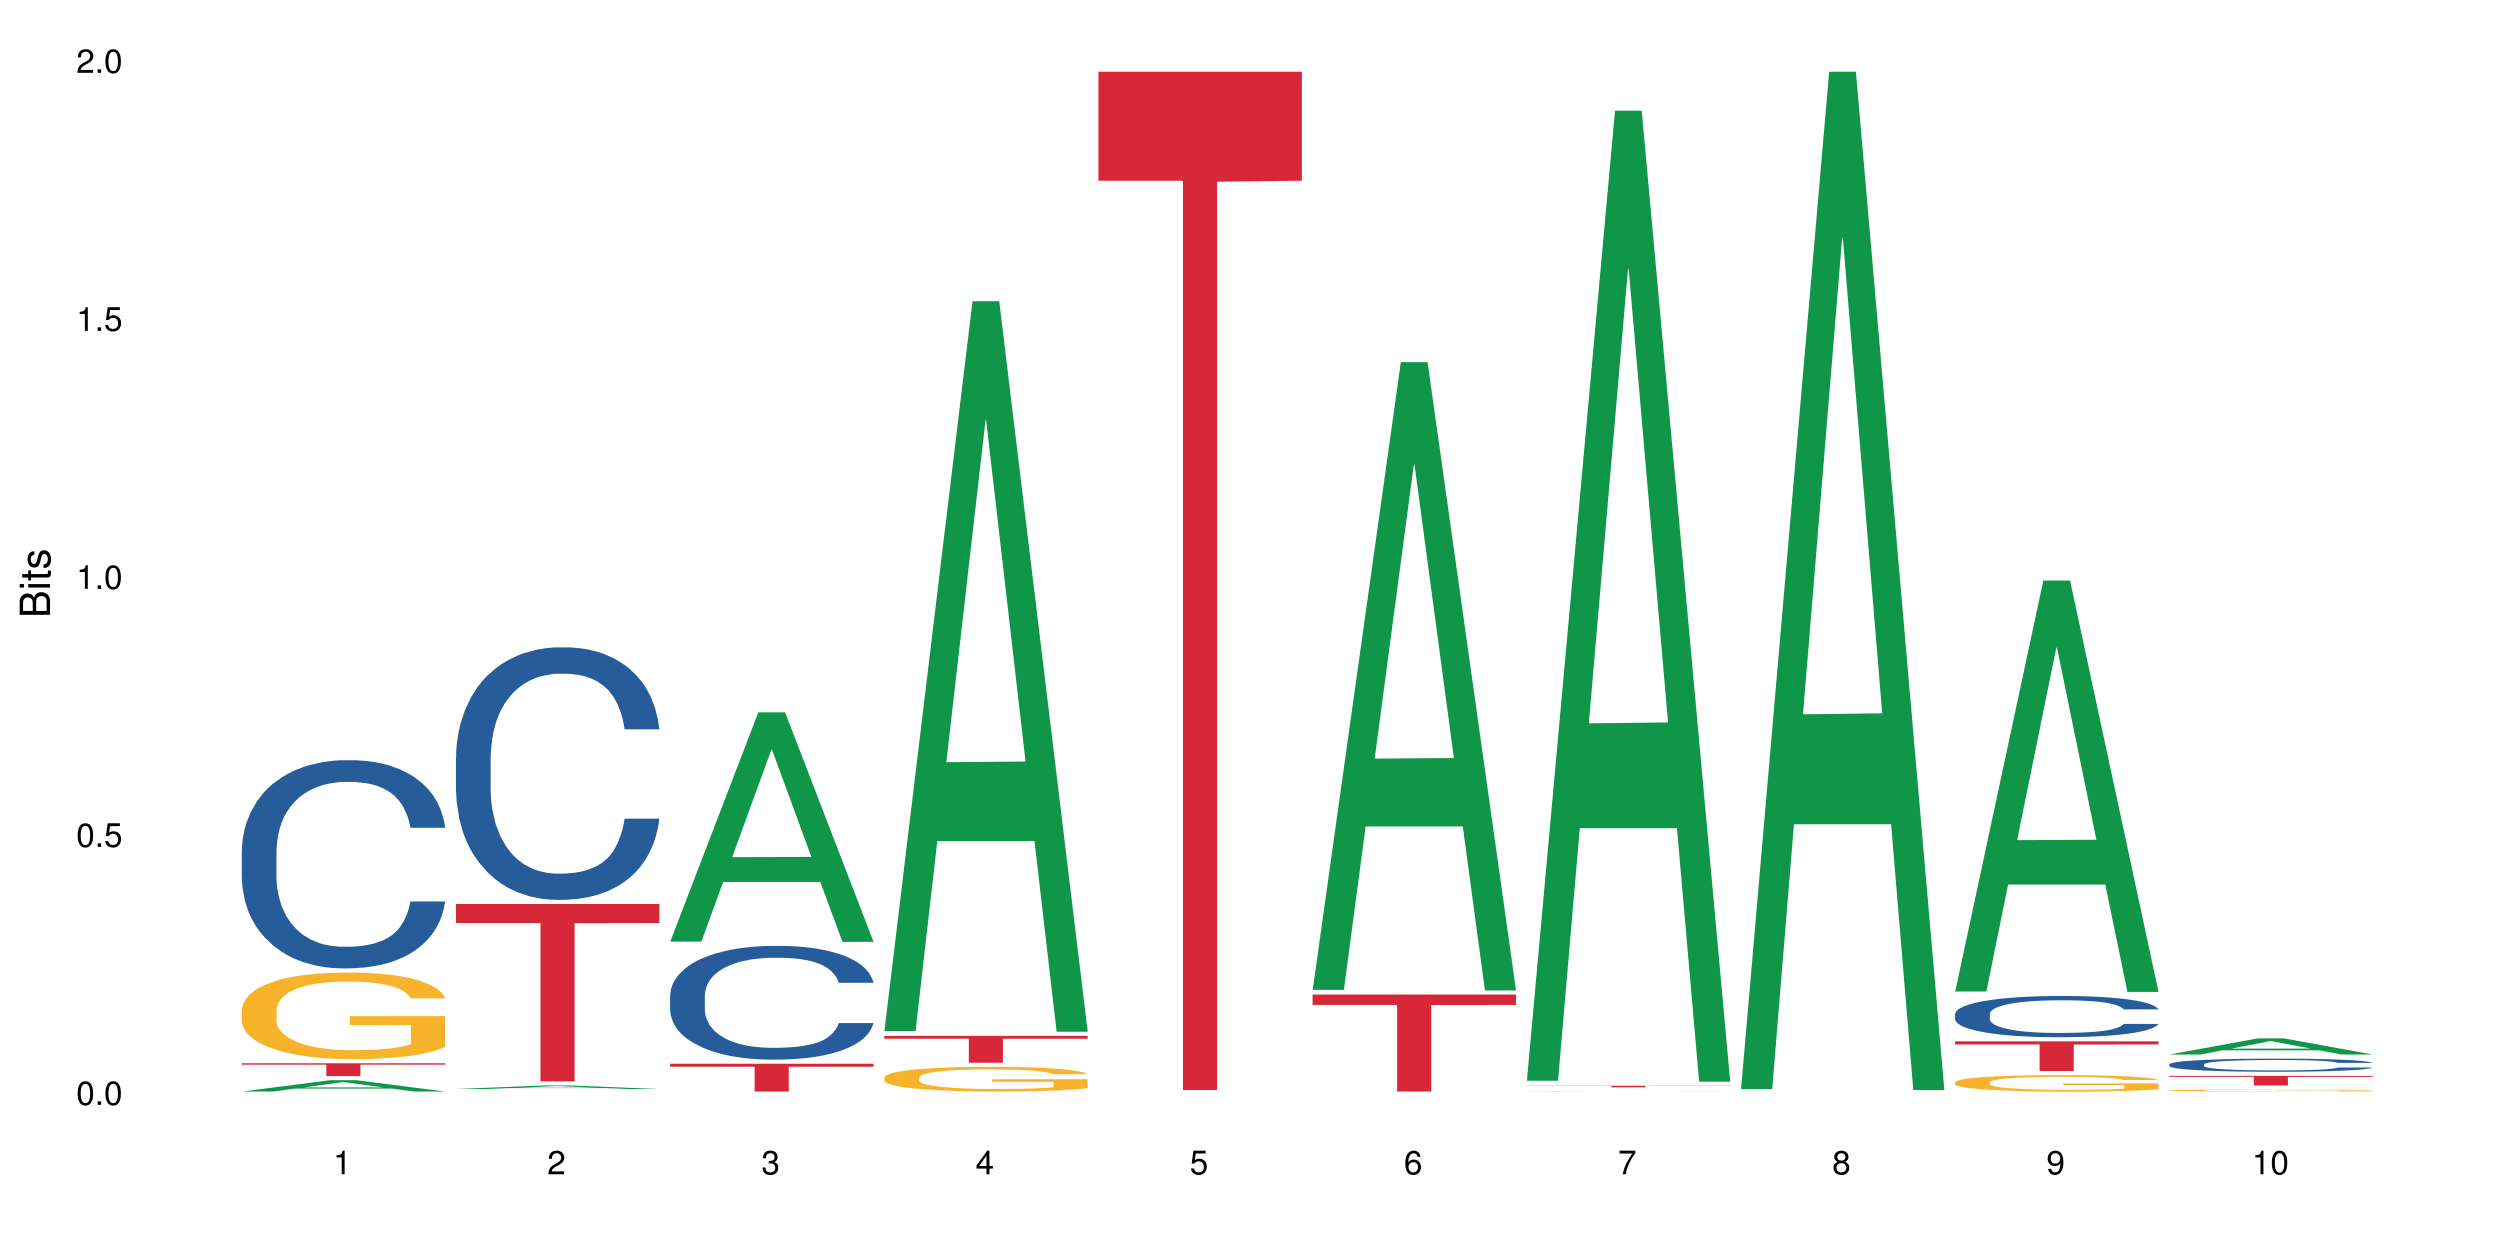 <?xml version="1.0" encoding="UTF-8"?>
<svg xmlns="http://www.w3.org/2000/svg" xmlns:xlink="http://www.w3.org/1999/xlink" width="720pt" height="360pt" viewBox="0 0 720 360" version="1.1">
<defs>
<g>
<symbol overflow="visible" id="glyph0-0">
<path style="stroke:none;" d=""/>
</symbol>
<symbol overflow="visible" id="glyph0-1">
<path style="stroke:none;" d="M 2.641 -6.797 C 2 -6.797 1.422 -6.531 1.078 -6.047 C 0.641 -5.453 0.406 -4.547 0.406 -3.297 C 0.406 -1 1.188 0.219 2.641 0.219 C 4.078 0.219 4.859 -1 4.859 -3.234 C 4.859 -4.562 4.656 -5.438 4.203 -6.047 C 3.844 -6.531 3.281 -6.797 2.641 -6.797 Z M 2.641 -6.047 C 3.547 -6.047 4 -5.125 4 -3.312 C 4 -1.375 3.562 -0.484 2.625 -0.484 C 1.734 -0.484 1.281 -1.422 1.281 -3.281 C 1.281 -5.141 1.734 -6.047 2.641 -6.047 Z M 2.641 -6.047 "/>
</symbol>
<symbol overflow="visible" id="glyph0-2">
<path style="stroke:none;" d="M 1.828 -1 L 0.828 -1 L 0.828 0 L 1.828 0 Z M 1.828 -1 "/>
</symbol>
<symbol overflow="visible" id="glyph0-3">
<path style="stroke:none;" d="M 4.562 -6.797 L 1.062 -6.797 L 0.547 -3.094 L 1.328 -3.094 C 1.719 -3.562 2.047 -3.734 2.578 -3.734 C 3.484 -3.734 4.062 -3.109 4.062 -2.094 C 4.062 -1.125 3.484 -0.531 2.578 -0.531 C 1.828 -0.531 1.375 -0.906 1.188 -1.672 L 0.328 -1.672 C 0.453 -1.109 0.547 -0.844 0.75 -0.594 C 1.125 -0.078 1.828 0.219 2.594 0.219 C 3.969 0.219 4.922 -0.781 4.922 -2.219 C 4.922 -3.562 4.031 -4.484 2.719 -4.484 C 2.25 -4.484 1.859 -4.359 1.469 -4.062 L 1.734 -5.969 L 4.562 -5.969 Z M 4.562 -6.797 "/>
</symbol>
<symbol overflow="visible" id="glyph0-4">
<path style="stroke:none;" d="M 2.484 -4.844 L 2.484 0 L 3.328 0 L 3.328 -6.797 L 2.766 -6.797 C 2.469 -5.75 2.281 -5.609 0.984 -5.453 L 0.984 -4.844 Z M 2.484 -4.844 "/>
</symbol>
<symbol overflow="visible" id="glyph0-5">
<path style="stroke:none;" d="M 4.859 -0.828 L 1.281 -0.828 C 1.359 -1.391 1.672 -1.75 2.5 -2.234 L 3.469 -2.75 C 4.406 -3.266 4.906 -3.969 4.906 -4.812 C 4.906 -5.375 4.672 -5.906 4.266 -6.266 C 3.859 -6.625 3.375 -6.797 2.719 -6.797 C 1.859 -6.797 1.219 -6.5 0.844 -5.922 C 0.609 -5.562 0.5 -5.125 0.484 -4.438 L 1.328 -4.438 C 1.359 -4.906 1.406 -5.188 1.531 -5.406 C 1.75 -5.812 2.188 -6.062 2.703 -6.062 C 3.469 -6.062 4.031 -5.516 4.031 -4.781 C 4.031 -4.25 3.719 -3.797 3.125 -3.438 L 2.234 -2.938 C 0.812 -2.141 0.406 -1.5 0.328 0 L 4.859 0 Z M 4.859 -0.828 "/>
</symbol>
<symbol overflow="visible" id="glyph0-6">
<path style="stroke:none;" d="M 2.125 -3.125 L 2.578 -3.125 C 3.516 -3.125 3.984 -2.703 3.984 -1.891 C 3.984 -1.031 3.469 -0.531 2.578 -0.531 C 1.656 -0.531 1.203 -0.984 1.156 -1.969 L 0.312 -1.969 C 0.344 -1.422 0.438 -1.078 0.609 -0.766 C 0.953 -0.109 1.625 0.219 2.547 0.219 C 3.953 0.219 4.859 -0.609 4.859 -1.906 C 4.859 -2.766 4.516 -3.25 3.703 -3.516 C 4.344 -3.766 4.656 -4.25 4.656 -4.938 C 4.656 -6.109 3.875 -6.797 2.578 -6.797 C 1.203 -6.797 0.484 -6.047 0.453 -4.609 L 1.297 -4.609 C 1.312 -5.016 1.344 -5.25 1.453 -5.453 C 1.641 -5.828 2.062 -6.062 2.594 -6.062 C 3.344 -6.062 3.797 -5.625 3.797 -4.906 C 3.797 -4.422 3.609 -4.141 3.25 -3.984 C 3.016 -3.891 2.719 -3.844 2.125 -3.844 Z M 2.125 -3.125 "/>
</symbol>
<symbol overflow="visible" id="glyph0-7">
<path style="stroke:none;" d="M 3.141 -1.625 L 3.141 0 L 3.984 0 L 3.984 -1.625 L 4.984 -1.625 L 4.984 -2.391 L 3.984 -2.391 L 3.984 -6.797 L 3.359 -6.797 L 0.266 -2.516 L 0.266 -1.625 Z M 3.141 -2.391 L 1 -2.391 L 3.141 -5.359 Z M 3.141 -2.391 "/>
</symbol>
<symbol overflow="visible" id="glyph0-8">
<path style="stroke:none;" d="M 4.781 -5.031 C 4.609 -6.141 3.891 -6.797 2.844 -6.797 C 2.094 -6.797 1.422 -6.438 1.031 -5.828 C 0.609 -5.172 0.406 -4.344 0.406 -3.094 C 0.406 -1.953 0.578 -1.234 0.984 -0.625 C 1.359 -0.078 1.953 0.219 2.703 0.219 C 3.984 0.219 4.922 -0.734 4.922 -2.078 C 4.922 -3.344 4.062 -4.234 2.844 -4.234 C 2.172 -4.234 1.641 -3.969 1.281 -3.469 C 1.281 -5.125 1.828 -6.047 2.797 -6.047 C 3.391 -6.047 3.797 -5.672 3.938 -5.031 Z M 2.734 -3.484 C 3.547 -3.484 4.062 -2.922 4.062 -2 C 4.062 -1.156 3.484 -0.531 2.703 -0.531 C 1.922 -0.531 1.328 -1.188 1.328 -2.047 C 1.328 -2.891 1.906 -3.484 2.734 -3.484 Z M 2.734 -3.484 "/>
</symbol>
<symbol overflow="visible" id="glyph0-9">
<path style="stroke:none;" d="M 4.984 -6.797 L 0.438 -6.797 L 0.438 -5.969 L 4.109 -5.969 C 2.5 -3.656 1.828 -2.234 1.328 0 L 2.219 0 C 2.594 -2.172 3.453 -4.047 4.984 -6.094 Z M 4.984 -6.797 "/>
</symbol>
<symbol overflow="visible" id="glyph0-10">
<path style="stroke:none;" d="M 3.75 -3.578 C 4.453 -4 4.688 -4.344 4.688 -4.984 C 4.688 -6.047 3.844 -6.797 2.641 -6.797 C 1.438 -6.797 0.594 -6.047 0.594 -4.984 C 0.594 -4.359 0.828 -4.016 1.516 -3.578 C 0.734 -3.203 0.359 -2.641 0.359 -1.891 C 0.359 -0.641 1.297 0.219 2.641 0.219 C 3.984 0.219 4.922 -0.641 4.922 -1.875 C 4.922 -2.641 4.531 -3.203 3.75 -3.578 Z M 2.641 -6.047 C 3.359 -6.047 3.812 -5.625 3.812 -4.969 C 3.812 -4.344 3.344 -3.922 2.641 -3.922 C 1.922 -3.922 1.453 -4.344 1.453 -4.984 C 1.453 -5.625 1.922 -6.047 2.641 -6.047 Z M 2.641 -3.203 C 3.484 -3.203 4.062 -2.672 4.062 -1.875 C 4.062 -1.062 3.484 -0.531 2.625 -0.531 C 1.797 -0.531 1.219 -1.078 1.219 -1.875 C 1.219 -2.672 1.797 -3.203 2.641 -3.203 Z M 2.641 -3.203 "/>
</symbol>
<symbol overflow="visible" id="glyph0-11">
<path style="stroke:none;" d="M 0.516 -1.547 C 0.672 -0.438 1.406 0.219 2.438 0.219 C 3.188 0.219 3.859 -0.141 4.266 -0.75 C 4.688 -1.406 4.891 -2.25 4.891 -3.484 C 4.891 -4.625 4.703 -5.359 4.312 -5.953 C 3.938 -6.5 3.344 -6.797 2.594 -6.797 C 1.297 -6.797 0.359 -5.844 0.359 -4.516 C 0.359 -3.25 1.234 -2.344 2.453 -2.344 C 3.094 -2.344 3.562 -2.578 4.016 -3.109 C 4 -1.453 3.469 -0.531 2.5 -0.531 C 1.906 -0.531 1.484 -0.906 1.359 -1.547 Z M 2.578 -6.062 C 3.375 -6.062 3.969 -5.406 3.969 -4.531 C 3.969 -3.688 3.375 -3.094 2.547 -3.094 C 1.734 -3.094 1.234 -3.672 1.234 -4.578 C 1.234 -5.438 1.797 -6.062 2.578 -6.062 Z M 2.578 -6.062 "/>
</symbol>
<symbol overflow="visible" id="glyph1-0">
<path style="stroke:none;" d=""/>
</symbol>
<symbol overflow="visible" id="glyph1-1">
<path style="stroke:none;" d="M 0 -0.953 L 0 -4.891 C 0 -5.719 -0.234 -6.344 -0.734 -6.797 C -1.188 -7.234 -1.812 -7.469 -2.5 -7.469 C -3.547 -7.469 -4.188 -7 -4.625 -5.875 C -4.984 -6.672 -5.641 -7.094 -6.531 -7.094 C -7.156 -7.094 -7.734 -6.859 -8.141 -6.391 C -8.562 -5.938 -8.75 -5.344 -8.75 -4.5 L -8.75 -0.953 Z M -4.984 -2.062 L -7.766 -2.062 L -7.766 -4.219 C -7.766 -4.844 -7.688 -5.203 -7.453 -5.5 C -7.219 -5.812 -6.859 -5.969 -6.375 -5.969 C -5.906 -5.969 -5.531 -5.812 -5.297 -5.5 C -5.062 -5.203 -4.984 -4.844 -4.984 -4.219 Z M -0.984 -2.062 L -4 -2.062 L -4 -4.781 C -4 -5.328 -3.859 -5.688 -3.578 -5.953 C -3.297 -6.219 -2.922 -6.359 -2.484 -6.359 C -2.062 -6.359 -1.688 -6.219 -1.406 -5.953 C -1.109 -5.688 -0.984 -5.328 -0.984 -4.781 Z M -0.984 -2.062 "/>
</symbol>
<symbol overflow="visible" id="glyph1-2">
<path style="stroke:none;" d="M -6.281 -1.797 L -6.281 -0.797 L 0 -0.797 L 0 -1.797 Z M -8.75 -1.797 L -8.75 -0.797 L -7.484 -0.797 L -7.484 -1.797 Z M -8.75 -1.797 "/>
</symbol>
<symbol overflow="visible" id="glyph1-3">
<path style="stroke:none;" d="M -6.281 -3.047 L -6.281 -2.016 L -8.016 -2.016 L -8.016 -1.016 L -6.281 -1.016 L -6.281 -0.172 L -5.469 -0.172 L -5.469 -1.016 L -0.719 -1.016 C -0.078 -1.016 0.281 -1.453 0.281 -2.234 C 0.281 -2.469 0.25 -2.719 0.188 -3.047 L -0.641 -3.047 C -0.609 -2.922 -0.594 -2.766 -0.594 -2.562 C -0.594 -2.141 -0.719 -2.016 -1.156 -2.016 L -5.469 -2.016 L -5.469 -3.047 Z M -6.281 -3.047 "/>
</symbol>
<symbol overflow="visible" id="glyph1-4">
<path style="stroke:none;" d="M -4.531 -5.25 C -5.766 -5.25 -6.469 -4.422 -6.469 -2.969 C -6.469 -1.516 -5.719 -0.562 -4.547 -0.562 C -3.562 -0.562 -3.094 -1.062 -2.734 -2.562 L -2.516 -3.484 C -2.344 -4.188 -2.094 -4.469 -1.625 -4.469 C -1.047 -4.469 -0.641 -3.875 -0.641 -3 C -0.641 -2.453 -0.797 -2 -1.062 -1.75 C -1.25 -1.594 -1.422 -1.531 -1.875 -1.469 L -1.875 -0.406 C -0.422 -0.453 0.281 -1.266 0.281 -2.922 C 0.281 -4.5 -0.5 -5.516 -1.719 -5.516 C -2.656 -5.516 -3.172 -4.984 -3.469 -3.734 L -3.703 -2.766 C -3.891 -1.953 -4.156 -1.609 -4.594 -1.609 C -5.172 -1.609 -5.547 -2.125 -5.547 -2.938 C -5.547 -3.75 -5.203 -4.172 -4.531 -4.203 Z M -4.531 -5.25 "/>
</symbol>
</g>
</defs>
<g id="surface100841">
<rect x="0" y="0" width="720" height="360" style="fill:rgb(100%,100%,100%);fill-opacity:1;stroke:none;"/>
<path style=" stroke:none;fill-rule:nonzero;fill:rgb(6.275%,58.824%,28.235%);fill-opacity:1;" d="M 69.629 314.367 L 69.691 314.363 L 95.047 311.105 L 102.746 311.105 L 128.223 314.371 L 119.273 314.371 L 112.887 313.52 L 84.902 313.52 L 78.645 314.367 L 69.629 314.367 L 87.598 313.168 L 110.32 313.164 L 98.988 311.641 L 98.863 311.637 L 98.738 311.645 L 87.535 313.164 L 87.598 313.168 Z M 69.629 314.367 "/>
<path style=" stroke:none;fill-rule:nonzero;fill:rgb(14.51%,36.078%,60%);fill-opacity:1;" d="M 69.629 245.043 L 69.699 244.988 L 69.699 243.672 L 69.914 241.59 L 70.414 238.961 L 70.914 237.152 L 72.203 233.918 L 73.988 230.793 L 75.848 228.383 L 77.203 226.957 L 78.418 225.859 L 81.207 223.832 L 82.992 222.793 L 84.922 221.859 L 87.281 220.93 L 88.996 220.379 L 92.852 219.504 L 95.711 219.121 L 97.926 218.957 L 102.715 218.957 L 105.574 219.176 L 107.645 219.449 L 109.93 219.887 L 111.859 220.379 L 115.219 221.586 L 118.219 223.121 L 119.578 223.996 L 121.723 225.695 L 123.367 227.34 L 124.508 228.766 L 125.797 230.793 L 126.938 233.258 L 127.797 236.055 L 128.223 238.41 L 118.219 238.41 L 117.719 236.219 L 117.148 234.52 L 116.078 232.273 L 115.004 230.684 L 113.504 229.094 L 112.148 228.055 L 110.289 227.012 L 108.645 226.355 L 106.93 225.859 L 105.285 225.531 L 102.141 225.203 L 98.5 225.203 L 97.141 225.312 L 94.355 225.75 L 92.852 226.137 L 90.711 226.902 L 89.207 227.613 L 87.422 228.711 L 86.207 229.641 L 84.707 231.066 L 83.637 232.328 L 82.422 234.137 L 81.707 235.508 L 81.062 237.043 L 80.492 238.852 L 80.062 240.77 L 79.777 242.797 L 79.633 244.77 L 79.633 253.266 L 79.777 255.238 L 80.133 257.539 L 81.062 260.883 L 82.422 263.789 L 83.992 266.09 L 85.492 267.734 L 86.352 268.5 L 87.492 269.379 L 89.281 270.473 L 91.852 271.57 L 93.352 272.008 L 95.641 272.445 L 97.996 272.664 L 101.141 272.664 L 103.93 272.445 L 105.785 272.172 L 107.715 271.734 L 110.359 270.801 L 112.004 269.926 L 113.434 268.883 L 114.504 267.844 L 115.219 266.965 L 116.293 265.266 L 117.148 263.402 L 117.793 261.484 L 118.219 259.621 L 128.223 259.621 L 127.797 261.812 L 127.152 263.953 L 126.508 265.543 L 125.508 267.461 L 124.367 269.16 L 122.723 271.078 L 121.363 272.336 L 119.578 273.707 L 117.934 274.75 L 116.148 275.68 L 113.504 276.777 L 111.789 277.324 L 109.93 277.816 L 107.715 278.258 L 104.93 278.641 L 101.93 278.859 L 99.141 278.914 L 96.141 278.805 L 93.926 278.586 L 90.996 278.094 L 87.352 277.105 L 84.707 276.062 L 82.633 275.023 L 80.848 273.926 L 78.848 272.445 L 76.273 270.035 L 74.703 268.172 L 73.633 266.637 L 72.418 264.5 L 71.559 262.582 L 70.559 259.512 L 69.844 255.621 L 69.629 252.605 Z M 69.629 245.043 "/>
<path style=" stroke:none;fill-rule:nonzero;fill:rgb(96.863%,70.196%,16.863%);fill-opacity:1;" d="M 69.629 290.777 L 69.699 290.754 L 69.699 290.301 L 69.988 289.273 L 70.703 287.863 L 71.629 286.699 L 72.629 285.789 L 73.273 285.312 L 74.344 284.629 L 75.273 284.125 L 77.633 283.102 L 80.633 282.145 L 82.277 281.734 L 84.137 281.348 L 86.777 280.914 L 87.992 280.754 L 91.711 280.391 L 95.926 280.16 L 100.57 280.094 L 102.715 280.117 L 105.645 280.207 L 109.645 280.457 L 111.934 280.688 L 113.719 280.914 L 115.578 281.211 L 117.863 281.664 L 120.008 282.211 L 121.723 282.758 L 123.438 283.441 L 124.867 284.172 L 126.082 284.969 L 127.152 285.926 L 127.797 286.723 L 128.223 287.52 L 118.293 287.52 L 117.719 286.723 L 117.078 286.109 L 116.004 285.355 L 114.934 284.809 L 113.863 284.375 L 111.859 283.785 L 110.145 283.418 L 108.004 283.102 L 105.93 282.895 L 103.57 282.758 L 102.141 282.715 L 98.355 282.715 L 94.926 282.871 L 92.926 283.055 L 91.496 283.238 L 89.496 283.578 L 88.281 283.852 L 87.566 284.035 L 85.422 284.742 L 83.992 285.379 L 83.207 285.812 L 82.207 286.496 L 81.492 287.109 L 80.707 288.023 L 80.277 288.707 L 79.703 290.254 L 79.633 294.355 L 79.848 295.223 L 80.277 296.156 L 80.848 296.977 L 81.707 297.84 L 82.562 298.5 L 84.062 299.391 L 85.352 299.98 L 86.352 300.371 L 88.281 300.984 L 89.066 301.191 L 90.922 301.602 L 92.852 301.918 L 95.211 302.191 L 96.996 302.328 L 99.855 302.441 L 103.5 302.441 L 107.789 302.305 L 110.504 302.125 L 112.359 301.941 L 113.574 301.781 L 115.078 301.531 L 116.148 301.305 L 117.148 301.055 L 118.363 300.664 L 118.363 295.223 L 100.715 295.199 L 100.715 292.645 L 128.152 292.625 L 128.223 301.531 L 126.723 302.148 L 124.867 302.738 L 123.078 303.195 L 121.223 303.582 L 118.578 304.016 L 116.434 304.289 L 113.148 304.605 L 110.145 304.812 L 107 304.949 L 104.215 305.016 L 100.93 305.039 L 97.996 304.996 L 94.855 304.859 L 92.352 304.676 L 90.066 304.449 L 87.781 304.152 L 84.922 303.672 L 83.062 303.285 L 81.133 302.809 L 79.203 302.238 L 77.488 301.621 L 76.348 301.145 L 75.203 300.598 L 73.988 299.914 L 72.844 299.141 L 71.988 298.434 L 71.203 297.637 L 70.629 296.883 L 70.059 295.859 L 69.773 295.039 L 69.629 294.332 Z M 69.629 290.777 "/>
<path style=" stroke:none;fill-rule:nonzero;fill:rgb(83.922%,15.686%,22.353%);fill-opacity:1;" d="M 69.629 306.219 L 128.223 306.219 L 128.223 306.617 L 103.805 306.621 L 103.805 309.926 L 93.98 309.926 L 93.98 306.625 L 93.836 306.617 L 69.629 306.617 Z M 69.629 306.219 "/>
<path style=" stroke:none;fill-rule:nonzero;fill:rgb(6.275%,58.824%,28.235%);fill-opacity:1;" d="M 131.309 313.637 L 131.371 313.637 L 156.727 312.617 L 164.426 312.617 L 189.902 313.637 L 180.953 313.637 L 174.566 313.371 L 146.582 313.371 L 140.324 313.637 L 131.309 313.637 L 149.273 313.262 L 172 313.258 L 160.668 312.781 L 160.543 312.781 L 160.418 312.785 L 149.211 313.258 L 149.273 313.262 Z M 131.309 313.637 "/>
<path style=" stroke:none;fill-rule:nonzero;fill:rgb(14.51%,36.078%,60%);fill-opacity:1;" d="M 131.309 218.098 L 131.379 218.031 L 131.379 216.434 L 131.594 213.91 L 132.094 210.719 L 132.594 208.523 L 133.883 204.602 L 135.668 200.816 L 137.523 197.891 L 138.883 196.16 L 140.098 194.832 L 142.883 192.371 L 144.672 191.109 L 146.602 189.98 L 148.957 188.852 L 150.672 188.184 L 154.531 187.121 L 157.391 186.656 L 159.605 186.457 L 164.395 186.457 L 167.25 186.723 L 169.324 187.055 L 171.609 187.586 L 173.539 188.184 L 176.898 189.648 L 179.898 191.508 L 181.258 192.57 L 183.402 194.633 L 185.043 196.625 L 186.188 198.355 L 187.473 200.816 L 188.617 203.805 L 189.477 207.195 L 189.902 210.055 L 179.898 210.055 L 179.398 207.395 L 178.828 205.336 L 177.758 202.609 L 176.684 200.68 L 175.184 198.754 L 173.824 197.492 L 171.969 196.227 L 170.324 195.43 L 168.609 194.832 L 166.965 194.434 L 163.82 194.035 L 160.176 194.035 L 158.82 194.168 L 156.031 194.699 L 154.531 195.164 L 152.387 196.094 L 150.887 196.961 L 149.102 198.289 L 147.887 199.418 L 146.387 201.148 L 145.312 202.676 L 144.098 204.871 L 143.387 206.531 L 142.742 208.391 L 142.172 210.586 L 141.742 212.914 L 141.457 215.371 L 141.312 217.766 L 141.312 228.066 L 141.457 230.461 L 141.812 233.254 L 142.742 237.309 L 144.098 240.828 L 145.672 243.621 L 147.172 245.617 L 148.031 246.547 L 149.172 247.609 L 150.961 248.938 L 153.531 250.27 L 155.031 250.801 L 157.32 251.332 L 159.676 251.598 L 162.82 251.598 L 165.609 251.332 L 167.465 251 L 169.395 250.469 L 172.039 249.34 L 173.684 248.273 L 175.113 247.012 L 176.184 245.75 L 176.898 244.684 L 177.969 242.625 L 178.828 240.363 L 179.473 238.039 L 179.898 235.777 L 189.902 235.777 L 189.477 238.438 L 188.832 241.031 L 188.188 242.957 L 187.188 245.285 L 186.047 247.344 L 184.402 249.672 L 183.043 251.199 L 181.258 252.859 L 179.613 254.125 L 177.828 255.254 L 175.184 256.582 L 173.469 257.25 L 171.609 257.848 L 169.395 258.379 L 166.609 258.844 L 163.605 259.109 L 160.82 259.176 L 157.82 259.043 L 155.605 258.777 L 152.676 258.18 L 149.031 256.98 L 146.387 255.719 L 144.312 254.457 L 142.527 253.129 L 140.527 251.332 L 137.953 248.406 L 136.383 246.148 L 135.309 244.285 L 134.094 241.695 L 133.238 239.367 L 132.238 235.645 L 131.523 230.926 L 131.309 227.27 Z M 131.309 218.098 "/>
<path style=" stroke:none;fill-rule:nonzero;fill:rgb(83.922%,15.686%,22.353%);fill-opacity:1;" d="M 131.309 260.355 L 189.902 260.355 L 189.902 265.824 L 165.484 265.871 L 165.484 311.438 L 155.656 311.438 L 155.656 265.918 L 155.516 265.824 L 131.309 265.824 Z M 131.309 260.355 "/>
<path style=" stroke:none;fill-rule:nonzero;fill:rgb(6.275%,58.824%,28.235%);fill-opacity:1;" d="M 192.988 271.188 L 193.051 271.125 L 218.402 205.152 L 226.105 205.152 L 251.582 271.25 L 242.629 271.25 L 236.246 253.996 L 208.262 253.996 L 202.004 271.188 L 192.988 271.188 L 210.953 246.859 L 233.68 246.797 L 222.348 215.953 L 222.223 215.891 L 222.098 216.074 L 210.891 246.797 L 210.953 246.859 Z M 192.988 271.188 "/>
<path style=" stroke:none;fill-rule:nonzero;fill:rgb(14.51%,36.078%,60%);fill-opacity:1;" d="M 192.988 286.68 L 193.059 286.648 L 193.059 285.93 L 193.273 284.793 L 193.773 283.355 L 194.273 282.367 L 195.559 280.602 L 197.348 278.895 L 199.203 277.578 L 200.562 276.797 L 201.777 276.199 L 204.562 275.094 L 206.352 274.523 L 208.281 274.016 L 210.637 273.504 L 212.352 273.207 L 216.211 272.727 L 219.07 272.516 L 221.285 272.426 L 226.074 272.426 L 228.93 272.547 L 231.004 272.695 L 233.289 272.938 L 235.219 273.207 L 238.578 273.863 L 241.578 274.703 L 242.938 275.184 L 245.082 276.109 L 246.723 277.008 L 247.867 277.785 L 249.152 278.895 L 250.297 280.242 L 251.152 281.77 L 251.582 283.055 L 241.578 283.055 L 241.078 281.859 L 240.508 280.93 L 239.434 279.703 L 238.363 278.836 L 236.863 277.965 L 235.504 277.398 L 233.648 276.828 L 232.004 276.469 L 230.289 276.199 L 228.645 276.02 L 225.5 275.84 L 221.855 275.84 L 220.5 275.898 L 217.711 276.141 L 216.211 276.348 L 214.066 276.77 L 212.566 277.156 L 210.781 277.758 L 209.566 278.266 L 208.066 279.043 L 206.992 279.73 L 205.777 280.719 L 205.062 281.469 L 204.422 282.309 L 203.848 283.293 L 203.422 284.344 L 203.133 285.449 L 202.992 286.527 L 202.992 291.168 L 203.133 292.246 L 203.492 293.504 L 204.422 295.328 L 205.777 296.918 L 207.352 298.172 L 208.852 299.07 L 209.707 299.492 L 210.852 299.969 L 212.637 300.57 L 215.211 301.168 L 216.711 301.406 L 219 301.645 L 221.355 301.766 L 224.5 301.766 L 227.289 301.645 L 229.145 301.496 L 231.074 301.258 L 233.719 300.75 L 235.363 300.27 L 236.793 299.699 L 237.863 299.133 L 238.578 298.652 L 239.648 297.727 L 240.508 296.707 L 241.148 295.66 L 241.578 294.641 L 251.582 294.641 L 251.152 295.84 L 250.512 297.008 L 249.867 297.875 L 248.867 298.922 L 247.723 299.852 L 246.082 300.898 L 244.723 301.586 L 242.938 302.336 L 241.293 302.902 L 239.508 303.414 L 236.863 304.012 L 235.148 304.312 L 233.289 304.582 L 231.074 304.82 L 228.289 305.031 L 225.285 305.148 L 222.5 305.18 L 219.5 305.117 L 217.285 305 L 214.352 304.73 L 210.711 304.191 L 208.066 303.621 L 205.992 303.055 L 204.207 302.453 L 202.207 301.645 L 199.633 300.328 L 198.062 299.312 L 196.988 298.473 L 195.773 297.305 L 194.918 296.258 L 193.918 294.582 L 193.203 292.457 L 192.988 290.809 Z M 192.988 286.68 "/>
<path style=" stroke:none;fill-rule:nonzero;fill:rgb(83.922%,15.686%,22.353%);fill-opacity:1;" d="M 192.988 306.359 L 251.582 306.359 L 251.582 307.215 L 227.164 307.223 L 227.164 314.371 L 217.336 314.371 L 217.336 307.23 L 217.195 307.215 L 192.988 307.215 Z M 192.988 306.359 "/>
<path style=" stroke:none;fill-rule:nonzero;fill:rgb(6.275%,58.824%,28.235%);fill-opacity:1;" d="M 254.668 296.953 L 254.73 296.754 L 280.082 86.754 L 287.781 86.754 L 313.262 297.148 L 304.309 297.148 L 297.926 242.23 L 269.941 242.23 L 263.68 296.953 L 254.668 296.953 L 272.633 219.512 L 295.359 219.312 L 284.027 121.129 L 283.902 120.93 L 283.777 121.523 L 272.57 219.312 L 272.633 219.512 Z M 254.668 296.953 "/>
<path style=" stroke:none;fill-rule:nonzero;fill:rgb(96.863%,70.196%,16.863%);fill-opacity:1;" d="M 254.668 310.297 L 254.738 310.293 L 254.738 310.16 L 255.023 309.867 L 255.738 309.465 L 256.668 309.133 L 257.668 308.875 L 258.312 308.738 L 259.383 308.543 L 260.312 308.398 L 262.672 308.105 L 265.672 307.832 L 267.316 307.715 L 269.172 307.605 L 271.816 307.48 L 273.031 307.438 L 276.746 307.332 L 280.965 307.266 L 285.609 307.246 L 287.75 307.254 L 290.68 307.281 L 294.684 307.352 L 296.969 307.418 L 298.758 307.48 L 300.613 307.566 L 302.902 307.695 L 305.043 307.852 L 306.758 308.008 L 308.473 308.203 L 309.902 308.41 L 311.117 308.641 L 312.191 308.914 L 312.832 309.141 L 313.262 309.367 L 303.328 309.367 L 302.758 309.141 L 302.113 308.965 L 301.043 308.75 L 299.973 308.594 L 298.898 308.469 L 296.898 308.301 L 295.184 308.195 L 293.039 308.105 L 290.969 308.047 L 288.609 308.008 L 287.18 307.996 L 283.395 307.996 L 279.961 308.039 L 277.961 308.094 L 276.531 308.145 L 274.531 308.242 L 273.316 308.32 L 272.602 308.371 L 270.457 308.574 L 269.031 308.758 L 268.242 308.879 L 267.242 309.074 L 266.527 309.25 L 265.742 309.512 L 265.312 309.707 L 264.742 310.148 L 264.672 311.32 L 264.887 311.566 L 265.312 311.832 L 265.887 312.066 L 266.742 312.316 L 267.602 312.504 L 269.102 312.758 L 270.387 312.926 L 271.387 313.035 L 273.316 313.211 L 274.102 313.27 L 275.961 313.387 L 277.891 313.48 L 280.25 313.559 L 282.035 313.598 L 284.895 313.629 L 288.539 313.629 L 292.824 313.59 L 295.539 313.539 L 297.398 313.484 L 298.613 313.441 L 300.113 313.367 L 301.188 313.305 L 302.188 313.23 L 303.402 313.121 L 303.402 311.566 L 285.75 311.559 L 285.75 310.832 L 313.191 310.824 L 313.262 313.367 L 311.762 313.543 L 309.902 313.715 L 308.117 313.844 L 306.258 313.953 L 303.617 314.078 L 301.473 314.156 L 298.184 314.246 L 295.184 314.305 L 292.039 314.344 L 289.254 314.363 L 285.965 314.371 L 283.035 314.359 L 279.891 314.32 L 277.391 314.266 L 275.105 314.203 L 272.816 314.117 L 269.957 313.98 L 268.102 313.871 L 266.172 313.734 L 264.242 313.57 L 262.527 313.395 L 261.383 313.258 L 260.242 313.102 L 259.027 312.906 L 257.883 312.688 L 257.023 312.484 L 256.238 312.258 L 255.668 312.043 L 255.094 311.75 L 254.809 311.516 L 254.668 311.312 Z M 254.668 310.297 "/>
<path style=" stroke:none;fill-rule:nonzero;fill:rgb(83.922%,15.686%,22.353%);fill-opacity:1;" d="M 254.668 298.328 L 313.262 298.328 L 313.262 299.156 L 288.84 299.164 L 288.84 306.066 L 279.016 306.066 L 279.016 299.172 L 278.875 299.156 L 254.668 299.156 Z M 254.668 298.328 "/>
<path style=" stroke:none;fill-rule:nonzero;fill:rgb(83.922%,15.686%,22.353%);fill-opacity:1;" d="M 316.348 20.664 L 374.941 20.664 L 374.941 52.055 L 350.52 52.332 L 350.52 313.941 L 340.695 313.941 L 340.695 52.605 L 340.555 52.055 L 316.348 52.055 Z M 316.348 20.664 "/>
<path style=" stroke:none;fill-rule:nonzero;fill:rgb(6.275%,58.824%,28.235%);fill-opacity:1;" d="M 378.023 285.082 L 378.086 284.91 L 403.441 104.301 L 411.141 104.301 L 436.621 285.25 L 427.668 285.25 L 421.281 238.02 L 393.301 238.02 L 387.039 285.082 L 378.023 285.082 L 395.992 218.48 L 418.715 218.309 L 407.387 133.867 L 407.262 133.695 L 407.137 134.207 L 395.93 218.309 L 395.992 218.48 Z M 378.023 285.082 "/>
<path style=" stroke:none;fill-rule:nonzero;fill:rgb(83.922%,15.686%,22.353%);fill-opacity:1;" d="M 378.023 286.43 L 436.621 286.43 L 436.621 289.422 L 412.199 289.449 L 412.199 314.371 L 402.375 314.371 L 402.375 289.473 L 402.23 289.422 L 378.023 289.422 Z M 378.023 286.43 "/>
<path style=" stroke:none;fill-rule:nonzero;fill:rgb(6.275%,58.824%,28.235%);fill-opacity:1;" d="M 439.703 311.25 L 439.766 310.988 L 465.121 31.871 L 472.82 31.871 L 498.301 311.512 L 489.348 311.512 L 482.961 238.52 L 454.98 238.52 L 448.719 311.25 L 439.703 311.25 L 457.672 208.32 L 480.395 208.059 L 469.066 77.559 L 468.938 77.297 L 468.812 78.086 L 457.609 208.059 L 457.672 208.32 Z M 439.703 311.25 "/>
<path style=" stroke:none;fill-rule:nonzero;fill:rgb(14.51%,36.078%,60%);fill-opacity:1;" d="M 439.703 314.344 L 439.988 314.344 L 440.492 314.34 L 440.992 314.34 L 442.277 314.336 L 444.062 314.336 L 445.922 314.332 L 448.492 314.332 L 451.281 314.328 L 459.07 314.328 L 462.93 314.324 L 477.719 314.324 L 480.008 314.328 L 489.652 314.328 L 491.797 314.332 L 494.582 314.332 L 495.871 314.336 L 497.012 314.336 L 497.871 314.34 L 498.301 314.34 L 487.797 314.34 L 487.223 314.336 L 485.078 314.336 L 483.578 314.332 L 456.281 314.332 L 454.781 314.336 L 452.496 314.336 L 451.781 314.34 L 450.566 314.34 L 450.137 314.344 L 449.707 314.344 L 449.707 314.352 L 449.852 314.352 L 450.207 314.355 L 451.137 314.355 L 452.496 314.359 L 454.066 314.359 L 455.566 314.363 L 461.926 314.363 L 463.43 314.367 L 477.793 314.367 L 480.434 314.363 L 485.293 314.363 L 486.367 314.359 L 487.867 314.359 L 488.297 314.355 L 498.301 314.355 L 497.871 314.359 L 496.586 314.359 L 495.586 314.363 L 492.797 314.363 L 491.441 314.367 L 483.578 314.367 L 481.863 314.371 L 457.426 314.371 L 454.781 314.367 L 448.922 314.367 L 446.352 314.363 L 443.707 314.363 L 442.492 314.359 L 441.633 314.359 L 440.633 314.355 L 439.918 314.352 L 439.703 314.352 Z M 439.703 314.344 "/>
<path style=" stroke:none;fill-rule:nonzero;fill:rgb(83.922%,15.686%,22.353%);fill-opacity:1;" d="M 439.703 312.691 L 498.301 312.691 L 498.301 312.742 L 473.879 312.742 L 473.879 313.145 L 464.055 313.145 L 464.055 312.742 L 439.703 312.742 Z M 439.703 312.691 "/>
<path style=" stroke:none;fill-rule:nonzero;fill:rgb(6.275%,58.824%,28.235%);fill-opacity:1;" d="M 501.383 313.668 L 501.445 313.391 L 526.801 20.664 L 534.5 20.664 L 559.98 313.941 L 551.027 313.941 L 544.641 237.387 L 516.66 237.387 L 510.398 313.668 L 501.383 313.668 L 519.352 205.719 L 542.074 205.441 L 530.742 68.578 L 530.617 68.305 L 530.492 69.129 L 519.289 205.441 L 519.352 205.719 Z M 501.383 313.668 "/>
<path style=" stroke:none;fill-rule:nonzero;fill:rgb(6.275%,58.824%,28.235%);fill-opacity:1;" d="M 563.062 285.562 L 563.125 285.453 L 588.48 167.203 L 596.18 167.203 L 621.656 285.676 L 612.707 285.676 L 606.32 254.75 L 578.336 254.75 L 572.078 285.562 L 563.062 285.562 L 581.031 241.957 L 603.754 241.844 L 592.422 186.559 L 592.297 186.445 L 592.172 186.781 L 580.965 241.844 L 581.031 241.957 Z M 563.062 285.562 "/>
<path style=" stroke:none;fill-rule:nonzero;fill:rgb(14.51%,36.078%,60%);fill-opacity:1;" d="M 563.062 292.016 L 563.133 292.004 L 563.133 291.746 L 563.348 291.332 L 563.848 290.812 L 564.348 290.453 L 565.637 289.816 L 567.422 289.195 L 569.281 288.719 L 570.637 288.438 L 571.852 288.223 L 574.641 287.82 L 576.426 287.613 L 578.355 287.43 L 580.711 287.246 L 582.426 287.137 L 586.285 286.961 L 589.145 286.887 L 591.359 286.855 L 596.148 286.855 L 599.004 286.898 L 601.078 286.953 L 603.363 287.039 L 605.293 287.137 L 608.652 287.375 L 611.652 287.68 L 613.012 287.852 L 615.156 288.188 L 616.797 288.512 L 617.941 288.797 L 619.227 289.195 L 620.371 289.684 L 621.23 290.238 L 621.656 290.703 L 611.652 290.703 L 611.152 290.27 L 610.582 289.934 L 609.512 289.488 L 608.438 289.176 L 606.938 288.859 L 605.578 288.656 L 603.723 288.449 L 602.078 288.32 L 600.363 288.223 L 598.719 288.156 L 595.574 288.09 L 591.93 288.09 L 590.574 288.113 L 587.785 288.199 L 586.285 288.273 L 584.145 288.426 L 582.641 288.566 L 580.855 288.785 L 579.641 288.969 L 578.141 289.25 L 577.066 289.5 L 575.855 289.859 L 575.141 290.129 L 574.496 290.434 L 573.926 290.789 L 573.496 291.172 L 573.211 291.57 L 573.066 291.961 L 573.066 293.645 L 573.211 294.035 L 573.566 294.488 L 574.496 295.152 L 575.855 295.727 L 577.426 296.18 L 578.926 296.508 L 579.785 296.656 L 580.926 296.832 L 582.715 297.047 L 585.285 297.266 L 586.785 297.352 L 589.074 297.438 L 591.43 297.48 L 594.574 297.48 L 597.363 297.438 L 599.219 297.383 L 601.148 297.297 L 603.793 297.113 L 605.438 296.941 L 606.867 296.734 L 607.938 296.527 L 608.652 296.355 L 609.723 296.02 L 610.582 295.648 L 611.227 295.27 L 611.652 294.902 L 621.656 294.902 L 621.23 295.336 L 620.586 295.758 L 619.941 296.074 L 618.941 296.453 L 617.801 296.789 L 616.156 297.168 L 614.797 297.418 L 613.012 297.688 L 611.367 297.895 L 609.582 298.078 L 606.938 298.297 L 605.223 298.402 L 603.363 298.5 L 601.148 298.59 L 598.363 298.664 L 595.363 298.707 L 592.574 298.719 L 589.574 298.695 L 587.359 298.652 L 584.43 298.555 L 580.785 298.359 L 578.141 298.156 L 576.066 297.949 L 574.281 297.73 L 572.281 297.438 L 569.707 296.961 L 568.137 296.594 L 567.062 296.289 L 565.848 295.867 L 564.992 295.488 L 563.992 294.879 L 563.277 294.109 L 563.062 293.512 Z M 563.062 292.016 "/>
<path style=" stroke:none;fill-rule:nonzero;fill:rgb(96.863%,70.196%,16.863%);fill-opacity:1;" d="M 563.062 311.664 L 563.133 311.66 L 563.133 311.574 L 563.422 311.379 L 564.133 311.109 L 565.062 310.891 L 566.062 310.719 L 566.707 310.629 L 567.777 310.496 L 568.707 310.402 L 571.066 310.207 L 574.066 310.027 L 575.711 309.949 L 577.57 309.875 L 580.211 309.793 L 581.426 309.762 L 585.145 309.691 L 589.359 309.648 L 594.004 309.637 L 596.148 309.641 L 599.078 309.66 L 603.078 309.707 L 605.367 309.75 L 607.152 309.793 L 609.012 309.848 L 611.297 309.934 L 613.441 310.039 L 615.156 310.145 L 616.871 310.273 L 618.301 310.41 L 619.516 310.562 L 620.586 310.742 L 621.23 310.895 L 621.656 311.047 L 611.727 311.047 L 611.152 310.895 L 610.512 310.777 L 609.438 310.637 L 608.367 310.531 L 607.293 310.449 L 605.293 310.336 L 603.578 310.27 L 601.434 310.207 L 599.363 310.168 L 597.004 310.145 L 595.574 310.133 L 591.789 310.133 L 588.359 310.164 L 586.359 310.199 L 584.93 310.234 L 582.93 310.297 L 581.715 310.352 L 581 310.387 L 578.855 310.52 L 577.426 310.641 L 576.641 310.723 L 575.641 310.852 L 574.926 310.969 L 574.137 311.141 L 573.711 311.27 L 573.137 311.566 L 573.066 312.344 L 573.281 312.508 L 573.711 312.684 L 574.281 312.84 L 575.141 313.004 L 575.996 313.129 L 577.496 313.297 L 578.785 313.41 L 579.785 313.484 L 581.715 313.602 L 582.5 313.641 L 584.355 313.719 L 586.285 313.777 L 588.645 313.832 L 590.43 313.855 L 593.289 313.879 L 596.934 313.879 L 601.223 313.852 L 603.938 313.816 L 605.793 313.781 L 607.008 313.754 L 608.508 313.703 L 609.582 313.66 L 610.582 313.613 L 611.797 313.539 L 611.797 312.508 L 594.148 312.504 L 594.148 312.02 L 621.586 312.016 L 621.656 313.703 L 620.156 313.82 L 618.301 313.934 L 616.512 314.02 L 614.656 314.094 L 612.012 314.176 L 609.867 314.227 L 606.582 314.289 L 603.578 314.328 L 600.434 314.352 L 597.648 314.367 L 594.359 314.371 L 591.43 314.363 L 588.289 314.336 L 585.785 314.301 L 583.5 314.258 L 581.211 314.203 L 578.355 314.109 L 576.496 314.039 L 574.566 313.945 L 572.637 313.84 L 570.922 313.723 L 569.781 313.633 L 568.637 313.527 L 567.422 313.398 L 566.277 313.25 L 565.422 313.117 L 564.633 312.965 L 564.062 312.824 L 563.492 312.629 L 563.207 312.473 L 563.062 312.34 Z M 563.062 311.664 "/>
<path style=" stroke:none;fill-rule:nonzero;fill:rgb(83.922%,15.686%,22.353%);fill-opacity:1;" d="M 563.062 299.898 L 621.656 299.898 L 621.656 300.812 L 597.238 300.82 L 597.238 308.457 L 587.41 308.457 L 587.41 300.832 L 587.27 300.812 L 563.062 300.812 Z M 563.062 299.898 "/>
<path style=" stroke:none;fill-rule:nonzero;fill:rgb(6.275%,58.824%,28.235%);fill-opacity:1;" d="M 624.742 303.703 L 624.805 303.699 L 650.156 299.066 L 657.859 299.066 L 683.336 303.707 L 674.387 303.707 L 668 302.496 L 640.016 302.496 L 633.758 303.703 L 624.742 303.703 L 642.707 301.996 L 665.434 301.992 L 654.102 299.824 L 653.977 299.82 L 653.852 299.832 L 642.645 301.992 L 642.707 301.996 Z M 624.742 303.703 "/>
<path style=" stroke:none;fill-rule:nonzero;fill:rgb(14.51%,36.078%,60%);fill-opacity:1;" d="M 624.742 306.531 L 624.812 306.531 L 624.812 306.445 L 625.027 306.316 L 625.527 306.148 L 626.027 306.035 L 627.312 305.832 L 629.102 305.633 L 630.957 305.484 L 632.316 305.395 L 633.531 305.324 L 636.316 305.195 L 638.105 305.129 L 640.035 305.07 L 642.391 305.012 L 644.105 304.977 L 647.965 304.922 L 650.824 304.898 L 653.039 304.887 L 657.828 304.887 L 660.684 304.902 L 662.758 304.918 L 665.043 304.945 L 666.973 304.977 L 670.332 305.055 L 673.332 305.152 L 674.691 305.207 L 676.836 305.312 L 678.477 305.418 L 679.621 305.508 L 680.906 305.633 L 682.051 305.789 L 682.91 305.965 L 683.336 306.113 L 673.332 306.113 L 672.832 305.977 L 672.262 305.871 L 671.188 305.727 L 670.117 305.629 L 668.617 305.527 L 667.258 305.461 L 665.402 305.395 L 663.758 305.355 L 662.043 305.324 L 660.398 305.305 L 657.254 305.281 L 653.609 305.281 L 652.254 305.289 L 649.465 305.316 L 647.965 305.34 L 645.82 305.391 L 644.32 305.434 L 642.535 305.504 L 641.32 305.562 L 639.82 305.652 L 638.746 305.73 L 637.531 305.844 L 636.816 305.934 L 636.176 306.027 L 635.602 306.141 L 635.176 306.262 L 634.891 306.391 L 634.746 306.516 L 634.746 307.051 L 634.891 307.176 L 635.246 307.32 L 636.176 307.531 L 637.531 307.715 L 639.105 307.859 L 640.605 307.965 L 641.465 308.012 L 642.605 308.066 L 644.395 308.137 L 646.965 308.207 L 648.465 308.234 L 650.754 308.262 L 653.109 308.273 L 656.254 308.273 L 659.043 308.262 L 660.898 308.242 L 662.828 308.215 L 665.473 308.156 L 667.117 308.102 L 668.547 308.035 L 669.617 307.969 L 670.332 307.914 L 671.402 307.809 L 672.262 307.691 L 672.902 307.57 L 673.332 307.453 L 683.336 307.453 L 682.91 307.59 L 682.266 307.727 L 681.621 307.824 L 680.621 307.945 L 679.477 308.055 L 677.836 308.176 L 676.477 308.254 L 674.691 308.34 L 673.047 308.406 L 671.262 308.465 L 668.617 308.535 L 666.902 308.566 L 665.043 308.598 L 662.828 308.625 L 660.043 308.652 L 657.039 308.664 L 654.254 308.668 L 651.254 308.66 L 649.039 308.648 L 646.109 308.617 L 642.465 308.555 L 639.82 308.488 L 637.746 308.422 L 635.961 308.355 L 633.961 308.262 L 631.387 308.109 L 629.816 307.992 L 628.742 307.895 L 627.527 307.758 L 626.672 307.637 L 625.672 307.445 L 624.957 307.199 L 624.742 307.008 Z M 624.742 306.531 "/>
<path style=" stroke:none;fill-rule:nonzero;fill:rgb(96.863%,70.196%,16.863%);fill-opacity:1;" d="M 624.742 314.047 L 624.812 314.043 L 624.812 314.035 L 625.098 314.012 L 625.812 313.977 L 626.742 313.953 L 627.742 313.93 L 628.387 313.922 L 629.457 313.906 L 630.387 313.895 L 632.746 313.871 L 635.746 313.848 L 637.391 313.84 L 639.246 313.828 L 641.891 313.82 L 643.105 313.816 L 646.82 313.809 L 651.039 313.801 L 657.828 313.801 L 660.758 313.805 L 664.758 313.809 L 667.043 313.816 L 668.832 313.82 L 670.688 313.828 L 672.977 313.836 L 675.121 313.848 L 678.551 313.879 L 679.98 313.895 L 681.191 313.914 L 682.266 313.934 L 682.91 313.953 L 683.336 313.973 L 673.406 313.973 L 672.832 313.953 L 672.191 313.938 L 671.117 313.922 L 670.047 313.91 L 668.973 313.898 L 666.973 313.887 L 665.258 313.879 L 663.113 313.871 L 661.043 313.863 L 658.684 313.863 L 657.254 313.859 L 653.469 313.859 L 650.039 313.863 L 648.035 313.867 L 646.609 313.871 L 644.605 313.879 L 643.391 313.887 L 642.676 313.891 L 640.535 313.906 L 639.105 313.922 L 638.32 313.934 L 637.316 313.949 L 636.605 313.961 L 635.816 313.98 L 635.391 313.996 L 634.816 314.031 L 634.746 314.125 L 634.961 314.148 L 635.391 314.168 L 635.961 314.188 L 636.816 314.207 L 637.676 314.223 L 639.176 314.242 L 640.461 314.254 L 641.465 314.266 L 643.391 314.277 L 644.18 314.281 L 646.035 314.293 L 647.965 314.301 L 650.324 314.305 L 652.109 314.309 L 654.969 314.312 L 658.613 314.312 L 662.898 314.309 L 665.617 314.305 L 667.473 314.301 L 668.688 314.297 L 670.188 314.289 L 671.262 314.285 L 672.262 314.281 L 673.477 314.27 L 673.477 314.148 L 655.824 314.145 L 655.824 314.086 L 683.266 314.086 L 683.336 314.289 L 681.836 314.305 L 679.98 314.316 L 678.191 314.328 L 676.336 314.336 L 673.691 314.348 L 671.547 314.352 L 668.258 314.359 L 665.258 314.367 L 662.113 314.367 L 659.328 314.371 L 653.109 314.371 L 649.965 314.367 L 647.465 314.363 L 645.18 314.355 L 642.891 314.352 L 640.035 314.34 L 638.176 314.332 L 634.316 314.309 L 632.602 314.293 L 631.457 314.281 L 630.316 314.27 L 629.102 314.254 L 627.957 314.234 L 627.102 314.219 L 626.312 314.203 L 625.742 314.184 L 625.172 314.16 L 624.883 314.141 L 624.742 314.125 Z M 624.742 314.047 "/>
<path style=" stroke:none;fill-rule:nonzero;fill:rgb(83.922%,15.686%,22.353%);fill-opacity:1;" d="M 624.742 309.848 L 683.336 309.848 L 683.336 310.145 L 658.918 310.148 L 658.918 312.621 L 649.09 312.621 L 649.09 310.148 L 648.949 310.145 L 624.742 310.145 Z M 624.742 309.848 "/>
<g style="fill:rgb(0%,0%,0%);fill-opacity:1;">
  <use xlink:href="#glyph0-1" x="21.957" y="318.198"/>
  <use xlink:href="#glyph0-2" x="27.291" y="318.198"/>
  <use xlink:href="#glyph0-1" x="29.958" y="318.198"/>
</g>
<g style="fill:rgb(0%,0%,0%);fill-opacity:1;">
  <use xlink:href="#glyph0-1" x="21.957" y="243.89"/>
  <use xlink:href="#glyph0-2" x="27.291" y="243.89"/>
  <use xlink:href="#glyph0-3" x="29.958" y="243.89"/>
</g>
<g style="fill:rgb(0%,0%,0%);fill-opacity:1;">
  <use xlink:href="#glyph0-4" x="21.957" y="169.581"/>
  <use xlink:href="#glyph0-2" x="27.291" y="169.581"/>
  <use xlink:href="#glyph0-1" x="29.958" y="169.581"/>
</g>
<g style="fill:rgb(0%,0%,0%);fill-opacity:1;">
  <use xlink:href="#glyph0-4" x="21.957" y="95.272"/>
  <use xlink:href="#glyph0-2" x="27.291" y="95.272"/>
  <use xlink:href="#glyph0-3" x="29.958" y="95.272"/>
</g>
<g style="fill:rgb(0%,0%,0%);fill-opacity:1;">
  <use xlink:href="#glyph0-5" x="21.957" y="20.964"/>
  <use xlink:href="#glyph0-2" x="27.291" y="20.964"/>
  <use xlink:href="#glyph0-1" x="29.958" y="20.964"/>
</g>
<g style="fill:rgb(0%,0%,0%);fill-opacity:1;">
  <use xlink:href="#glyph0-4" x="95.926" y="338.19"/>
</g>
<g style="fill:rgb(0%,0%,0%);fill-opacity:1;">
  <use xlink:href="#glyph0-5" x="157.605" y="338.19"/>
</g>
<g style="fill:rgb(0%,0%,0%);fill-opacity:1;">
  <use xlink:href="#glyph0-6" x="219.285" y="338.19"/>
</g>
<g style="fill:rgb(0%,0%,0%);fill-opacity:1;">
  <use xlink:href="#glyph0-7" x="280.965" y="338.19"/>
</g>
<g style="fill:rgb(0%,0%,0%);fill-opacity:1;">
  <use xlink:href="#glyph0-3" x="342.645" y="338.19"/>
</g>
<g style="fill:rgb(0%,0%,0%);fill-opacity:1;">
  <use xlink:href="#glyph0-8" x="404.324" y="338.19"/>
</g>
<g style="fill:rgb(0%,0%,0%);fill-opacity:1;">
  <use xlink:href="#glyph0-9" x="466" y="338.19"/>
</g>
<g style="fill:rgb(0%,0%,0%);fill-opacity:1;">
  <use xlink:href="#glyph0-10" x="527.68" y="338.19"/>
</g>
<g style="fill:rgb(0%,0%,0%);fill-opacity:1;">
  <use xlink:href="#glyph0-11" x="589.359" y="338.19"/>
</g>
<g style="fill:rgb(0%,0%,0%);fill-opacity:1;">
  <use xlink:href="#glyph0-4" x="648.539" y="338.19"/>
  <use xlink:href="#glyph0-1" x="653.873" y="338.19"/>
</g>
<g style="fill:rgb(0%,0%,0%);fill-opacity:1;">
  <use xlink:href="#glyph1-1" x="14.412" y="178.016"/>
  <use xlink:href="#glyph1-2" x="14.412" y="170.012"/>
  <use xlink:href="#glyph1-3" x="14.412" y="167.348"/>
  <use xlink:href="#glyph1-4" x="14.412" y="164.012"/>
</g>
</g>
</svg>
